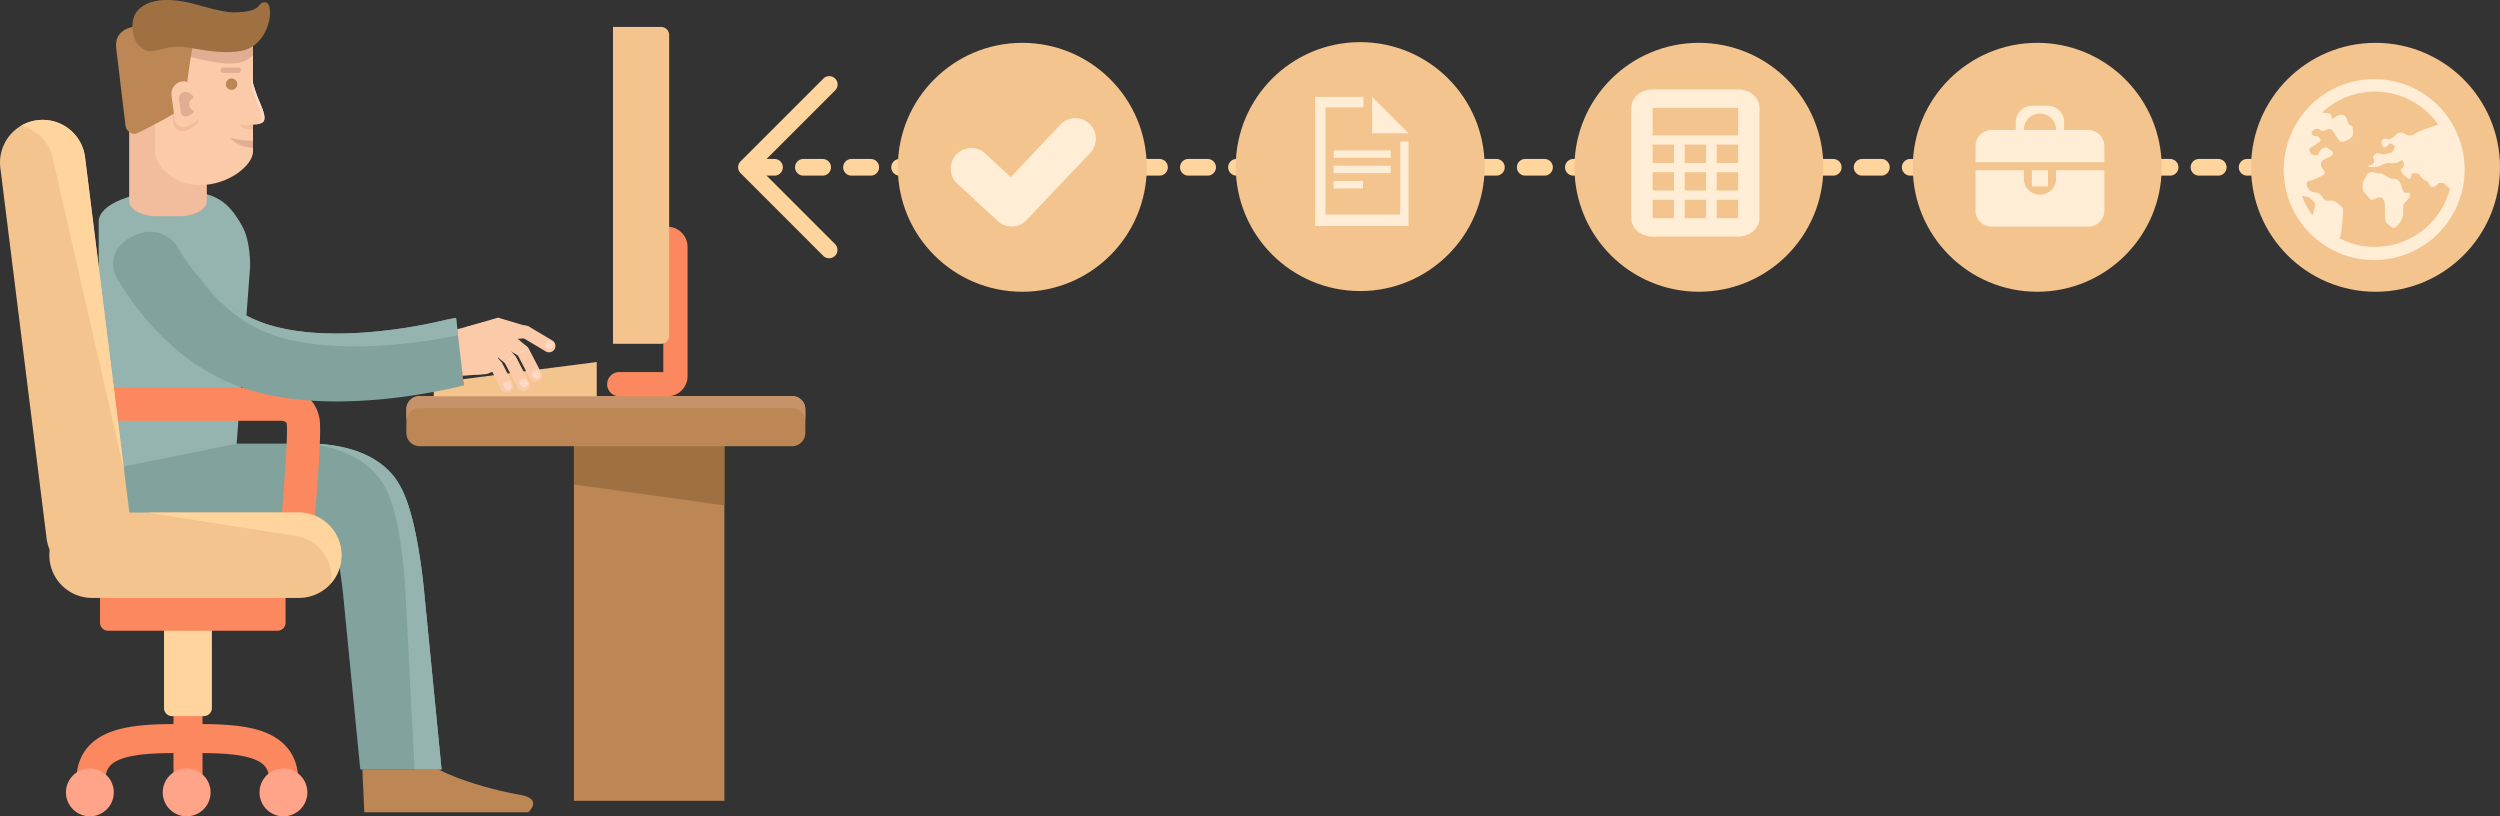 <svg xmlns="http://www.w3.org/2000/svg" viewBox="0 0 5252.71 1715.13"><rect x="0" y="0" width="5252.71" height="1715.13" fill="#333333" stroke="none"/><defs><style>.cls-1{fill:#bc8655;}.cls-2{fill:#3f4c73;}.cls-3{fill:#82a29d;}.cls-4{fill:#566288;}.cls-5{fill:#95b3af;}.cls-6{fill:#9e7042;}.cls-7{fill:#c59269;}.cls-8{fill:#f3c48d;}.cls-9{fill:#fbcaa8;}.cls-10{fill:#ffd9c3;}.cls-11{fill:#f2bd9d;}.cls-12{fill:#e8d3b8;}.cls-13{fill:#e1ae94;}.cls-14{fill:#fb885e;}.cls-15{fill:#ffd59d;}.cls-16{fill:#ffa389;}.cls-17{fill:#f46a5d;}.cls-18{fill:#ffedd5;}</style></defs><title>Risorsa 1</title><g id="Livello_2" data-name="Livello 2"><g id="Livello_1-2" data-name="Livello 1"><g id="Layer_1" data-name="Layer 1"><path class="cls-1" d="M1092,1669.84c-58.28-9.71-222.27-51.62-222.27-107.45,0-8.49-110.6,4.22-110.6,4.22l6.32,140.1h344.45s32.66-28.44-17.9-36.87"/><path class="cls-2" d="M878.27,1147.63c-5-28.53-10.59-53.43-16.64-74-10.19-34.65-22.23-59.18-37.91-77.22-28.75-33-72.37-53.7-129.65-61.36a375.61,375.61,0,0,0-63.47-2.92h-195a84.93,84.93,0,0,0,0,169.86H632.72c1.83,0,3.66-.06,5.48-.18a204.33,204.33,0,0,1,27,.86c14.7,1.44,24.21,4.08,29.25,6,3.49,9.12,10.35,30.91,17.83,75.92,6.08,36.56,9.15,68.37,9.18,68.66a2.46,2.46,0,0,1,0,.26l35.59,363H927.73L890.52,1237c-.37-3.78-4.34-44.13-12.25-89.36"/><path class="cls-3" d="M878.27,1147.63c-5-28.53-10.59-53.43-16.64-74-10.19-34.65-22.23-59.18-37.91-77.22-28.75-33-72.37-53.7-129.65-61.36a375.61,375.61,0,0,0-63.47-2.92h-195a84.93,84.93,0,0,0,0,169.86H632.72c1.83,0,3.66-.06,5.48-.18a204.33,204.33,0,0,1,27,.86c14.7,1.44,24.21,4.08,29.25,6,3.49,9.12,10.35,30.91,17.83,75.92,6.08,36.56,9.15,68.37,9.18,68.66a2.46,2.46,0,0,1,0,.26l35.59,363H927.73L890.52,1237c-.37-3.78-4.34-44.13-12.25-89.36"/><path class="cls-4" d="M601.44,1101.78c-1.87,0-3.73,0-5.6-.08l-199.64-9.39a85,85,0,0,0,39.38,9.69h173c-4.41-.22-7.12-.22-7.17-.22"/><path class="cls-5" d="M878.27,1147.63c-5-28.53-10.59-53.43-16.64-74-10.19-34.65-22.23-59.18-37.91-77.22-28.75-33-72.37-53.7-129.65-61.36a373.81,373.81,0,0,0-43.13-3.16c5,.68,10.17,1.49,15.48,2.46,58.07,10.56,101.57,33.72,129.31,68.82,15.12,19.14,26.23,44.74,35,80.57,5.18,21.27,9.7,46.93,13.42,76.28,5.91,46.51,8,87.87,8.21,91.74l18.52,364.8h56.89L890.52,1237c-.37-3.78-4.34-44.13-12.25-89.36"/><path class="cls-1" d="M1205.9,1682.58H1522V899.14H1205.9Z"/><path class="cls-6" d="M1205.9,1017.82,1522,1061.9V899.14H1205.9Z"/><path class="cls-1" d="M1664.35,832.08H881.57a27.73,27.73,0,0,0-27.74,27.73v49.91a27.74,27.74,0,0,0,27.74,27.74h782.78a27.74,27.74,0,0,0,27.74-27.74V859.81a27.73,27.73,0,0,0-27.74-27.73"/><path class="cls-7" d="M1664.35,832.08H881.57a27.73,27.73,0,0,0-27.74,27.73v25.62a27.74,27.74,0,0,1,27.74-27.74h782.78a27.74,27.74,0,0,1,27.74,27.74V859.81a27.73,27.73,0,0,0-27.74-27.73"/><path class="cls-8" d="M911.37,832.68h342.44v-72L911.37,804.52Z"/><path class="cls-9" d="M979.85,686.85l-1.88.41,48.32,31.23,82.85-32.38-62.87-18.7Z"/><path class="cls-9" d="M1161,715.67l-49.24-29.31a13.39,13.39,0,0,0-13.71,23l49.25,29.33a13.4,13.4,0,0,0,13.7-23"/><path class="cls-9" d="M1102.33,684.06l-57.19,3.79a13.39,13.39,0,0,0,1.77,26.73l57.18-3.8a13.39,13.39,0,1,0-1.76-26.72"/><path class="cls-9" d="M996.17,699.11,977.8,717.74,970,738.93l-44.22,17.33s59.72,31.91,78.37,30.79,17.82,0,29.66-5.77c27.21-13.16-9-33-9-33L1040,718.47l48.83,28.86,17.84-19.41-46.38-39.5Z"/><path class="cls-9" d="M1110.85,732.29a13.38,13.38,0,0,0-23.77,12.31l26.35,50.91a13.39,13.39,0,1,0,23.77-12.32Z"/><path class="cls-9" d="M1085.13,751.73A13.39,13.39,0,0,0,1061.34,764l26.36,50.9a13.39,13.39,0,1,0,23.78-12.31Z"/><path class="cls-9" d="M1055.73,764.29a13.4,13.4,0,0,0-23.81,12.31l21.4,41.22a13.38,13.38,0,1,0,23.76-12.31Z"/><path class="cls-9" d="M1014.91,725l54,44.73,15.4-19.31-47.17-57.65Z"/><path class="cls-9" d="M994.53,763.67l46.41,18.72,14.16-19.31-46-55.36Z"/><path class="cls-10" d="M1131.22,778.36c-2-3.42-15.71,4.48-13.78,7.9l3.8,6.58c2,3.4,6.63,4.41,10.43,2.23s5.3-6.73,3.32-10.12Z"/><path class="cls-10" d="M1159.81,718.66l-6.56-3.81c-3.4-2-11.37,11.76-8,13.74l6.58,3.81c3.39,2,8,.49,10.14-3.3s1.23-8.47-2.18-10.44"/><path class="cls-10" d="M1104.69,796.29c-2-3.42-15.72,4.5-13.78,7.9l3.79,6.59c2,3.41,6.64,4.41,10.45,2.22s5.29-6.72,3.32-10.13Z"/><path class="cls-10" d="M1070.7,801.44c-2-3.42-15.71,4.48-13.75,7.89l3.78,6.59c2,3.41,6.62,4.4,10.44,2.23s5.3-6.72,3.31-10.13Z"/><path class="cls-9" d="M1105.63,686.5a1.14,1.14,0,0,0-1.57.52l-7.89,15.44a1.19,1.19,0,0,0,.53,1.58,1.17,1.17,0,0,0,1.57-.51l7.89-15.44a1.19,1.19,0,0,0-.53-1.59"/><path class="cls-9" d="M1110.6,689.21a1.2,1.2,0,0,0-1.59.53l-4.87,9.54a1.18,1.18,0,0,0,.51,1.57,1.15,1.15,0,0,0,1.57-.5l4.9-9.56a1.19,1.19,0,0,0-.52-1.58"/><path class="cls-10" d="M1104.8,733.08l-9.18,5.52a1.18,1.18,0,0,0,1.22,2l9.17-5.55a1.2,1.2,0,0,0,.4-1.63,1.17,1.17,0,0,0-1.61-.37"/><path class="cls-10" d="M1077.15,749.54l-9.17,5.55a1.17,1.17,0,1,0,1.21,2l9.18-5.53a1.18,1.18,0,0,0-1.22-2"/><path class="cls-9" d="M1017.56,676.68,913.28,704.41l-35.7,47.79,33.48,42.07,98.73-7.76c16.26-.22,42.33-32.66,42-57.8s-18-52.26-34.21-52"/><path class="cls-5" d="M366.43,400.51c-87.84,0-159.06,29.06-159.06,64.91v568.13c0,35.85,71.22,64.91,159.06,64.91s122.17-17,122.17-52.85l36.89-484.17s2.18-53.81-17.49-88c-28.18-49-53.72-73-141.57-73"/><path class="cls-3" d="M200.29,992.35l7.08,41.2c0,35.85,71.22,64.91,159.06,64.91s161.64-19.73,161.64-55.59L497.24,932.14Z"/><path class="cls-11" d="M377.56,158.32H328.38c-31.48,0-57,14.34-57,32V422.25c0,17.7,25.52,32.05,57,32.05h49.18c31.48,0,57-14.35,57-32.05V190.36c0-17.7-25.52-32-57-32"/><path class="cls-12" d="M516.68,192.84c-5,0-15.2,6.74-17.55,12.28a14.67,14.67,0,0,1-.26,27.95c1.88,5.43,12.58,11.56,17.81,11.56a10.4,10.4,0,0,0,10.41-10.39L530.54,209a14.39,14.39,0,0,0-13.86-16.13"/><path class="cls-9" d="M325.61,318.46c0,28.34,37.61,70.45,94,70.45,61.44,0,111.94-42.11,111.94-70.45V71h-206Z"/><path class="cls-13" d="M273.65,76.18c-1.24,13.59,2.62,28.94,14,34.46,24.46,11.8,46.92-9.18,102.2,5.83,39.42,10.71,76.86,20.06,110,15.65a51.62,51.62,0,0,0,31.7-16.54V71H274.12Z"/><path class="cls-11" d="M383.6,179.62c-10.66,0-27.45,9.35-25.69,29.92l6.4,46.84a19.29,19.29,0,0,0,19.29,19.29c10.65,0,33.57-13.74,33.57-24.39l-.11-44.89c0-10.66-22.81-26.77-33.46-26.77"/><path class="cls-11" d="M505.32,260.33c0,6.39,9.32,11.59,20.81,11.59a37,37,0,0,0,5.45-.41V249.14a37,37,0,0,0-5.45-.4c-11.49,0-20.81,5.19-20.81,11.59"/><path class="cls-9" d="M523.2,142.87,495.1,261.3s15.16,1.56,19.67,1.57c12.24,0,35.46-1,39.31-8.47,6-11.66-6.77-33.38-15.21-56.78a486.45,486.45,0,0,1-15.67-54.75"/><path class="cls-10" d="M525.16,151.32c1.26,14.78,3.82,33.88,9,48.11,8.44,23.39,18.3,44.68,12.3,56.34-1.44,2.8-5.6,4.68-10.89,6,8.66-1.12,16.47-3.26,18.56-7.32,6-11.66-6.77-33.38-15.21-56.78a473.76,473.76,0,0,1-13.71-46.3"/><path class="cls-1" d="M486.58,164.81a12,12,0,1,0,12,12,12,12,0,0,0-12-12"/><path class="cls-13" d="M484.23,290.33c9,11,26.59,18.88,47.34,20.22V295.62a246.83,246.83,0,0,1-47.23-5.44Z"/><path class="cls-13" d="M500.68,142H469.21a5.64,5.64,0,1,0,0,11.28h31.47a5.64,5.64,0,0,0,0-11.28"/><path class="cls-1" d="M349.73,54c0-15.29-43.05,1.28-58.36,1.28S240,62.63,244.08,100.68l19.6,163.08c0,8.64,11.73,20.36,22.28,17,8.15-2.62,101.48-51.09,101.48-57.75,0,0,11.87-115.34,24.46-156.27S349.73,54,349.73,54"/><path class="cls-9" d="M386,170.71c-10.66,0-27.45,9.35-25.7,29.92l6.4,46.84A19.29,19.29,0,0,0,386,266.76c10.64,0,33.56-13.73,33.56-24.39l-.11-44.88c0-10.66-22.81-26.78-33.45-26.78"/><path class="cls-13" d="M397.52,219a14.67,14.67,0,0,1,10.07-13.92c-2.35-5.54-12.48-12.28-17.55-12.28A14.39,14.39,0,0,0,376.19,209l3.45,25.27A10.4,10.4,0,0,0,390,244.63c5.23,0,15.93-6.13,17.82-11.56a14.68,14.68,0,0,1-10.34-14"/><path class="cls-6" d="M557.65,5c-20.08-1.07-1.94,20.88-67.6,20.88-19.09,0-49-8.54-78.95-16.7C310.94-18.09,285.75,23,281.77,34.37a57.58,57.58,0,0,0-3.4,20.52c.36,9.28.88,35.72,23.45,48.66,23.57,13.5,41-12.89,97.4-3,40.24,7.08,78.37,13,111,5.58C569,92.8,577.72,6.07,557.65,5"/><path class="cls-14" d="M553.93,1537.56c-38.42-14.31-89.25-16.28-138.44-16.28H371.63c-49.2,0-100,2-138.45,16.28-22.58,8.41-40.2,20.82-52.39,36.9-13.54,17.85-20.41,40.06-20.41,66a30.51,30.51,0,0,0,61,0c0-24.06,9.27-36.88,33.08-45.74,29.37-10.94,73.66-12.45,117.15-12.45h43.86c43.49,0,87.78,1.51,117.15,12.45,23.8,8.86,33.08,21.68,33.08,45.74a30.51,30.51,0,1,0,61,0c0-26-6.86-48.17-20.4-66-12.19-16.08-29.82-28.49-52.4-36.9"/><path class="cls-14" d="M395,1451.33a30.5,30.5,0,0,0-30.5,30.51v158.64a30.51,30.51,0,1,0,61,0V1481.84A30.51,30.51,0,0,0,395,1451.33"/><path class="cls-15" d="M428.21,1229.08H361.62a17,17,0,0,0-17,17v241.54a17,17,0,0,0,17,17h66.59a17,17,0,0,0,17-17V1246.07a17,17,0,0,0-17-17"/><path class="cls-14" d="M626,821.69a90.37,90.37,0,0,0-33.51-7.19H188.24v69.68H592.65a25.37,25.37,0,0,1,5.89,1.55c2.7,1.15,3.42,2.07,4,5.1.46,3.24,2.21,24.67-6.37,138.84-4.6,61.29-9.91,119.09-10,119.67l69.39,6.39c.05-.59,5.5-59.91,10.18-122.39,9.74-130.22,6.69-147.35,5.38-154.67-4.7-26.28-20.72-46.51-45.11-57"/><path class="cls-14" d="M583,1162.23H227.1a17,17,0,0,0-17,17v129a17,17,0,0,0,17,17H583a17,17,0,0,0,17-17v-129a17,17,0,0,0-17-17"/><path class="cls-8" d="M178.86,332.22A89.67,89.67,0,0,0,.49,350.89L97.7,1129.61a89.67,89.67,0,0,0,178.36-18.67Z"/><path class="cls-15" d="M80.34,252.38a89.15,89.15,0,0,0-35.82,11.69A89.65,89.65,0,0,1,110.9,333L261.09,991,178.86,332.22a89.67,89.67,0,0,0-98.52-79.84"/><path class="cls-8" d="M627.28,1076.89H192.44a89.69,89.69,0,0,0,0,179.37H627.28a89.69,89.69,0,1,0,0-179.37"/><path class="cls-15" d="M627.28,1076.89H309.82l301.69,47.71a89.68,89.68,0,0,1,85.07,94.07c-.1,1.81-.25,3.59-.44,5.36a89.68,89.68,0,0,0-68.86-147.14"/><path class="cls-14" d="M1402.15,476.36a25.48,25.48,0,0,0-8.49,49.5V781.72h-92.49a25.48,25.48,0,0,0,0,51h101a42.52,42.52,0,0,0,42.47-42.47V518.82a42.51,42.51,0,0,0-42.47-42.46"/><path class="cls-8" d="M1388.93,56.56h-101V722.41h101a17,17,0,0,0,17-17V73.54a17,17,0,0,0-17-17"/><path class="cls-16" d="M188.85,1614.65a50.24,50.24,0,1,0,50.24,50.24,50.24,50.24,0,0,0-50.24-50.24"/><path class="cls-16" d="M392.19,1614.65a50.24,50.24,0,1,0,50.24,50.24,50.24,50.24,0,0,0-50.24-50.24"/><path class="cls-16" d="M595.53,1614.65a50.24,50.24,0,1,0,50.24,50.24,50.24,50.24,0,0,0-50.24-50.24"/><path class="cls-3" d="M937.9,671.74c-.63.16-64,16.68-146,24.7C688.82,706.51,602.65,699,542.71,674.61,485.48,651.37,442.21,611,416,580.06c-30-35.42-45.6-65.59-45.75-65.89l.13.26s-36.32-50.82-98.52-14.1c-51.71,30.53-29,78-29,78,2.16,4.31,22.23,42.11,61.24,88.92a534,534,0,0,0,75.54,74.56c34.33,27.57,71.15,49.43,109.42,65,46.73,19,102,30.73,164.25,34.9q26.15,1.75,54,1.75c32.2,0,66-1.75,101-5.26,92.94-9.29,163.16-27.74,166.11-28.53l-16.2-141.81Z"/><path class="cls-5" d="M937.9,671.74c-.63.16-64,16.68-146,24.7C688.82,706.51,602.65,699,542.71,674.61c-56.19-22.82-98.91-62.16-125.26-92.86,3,4.18,6.22,8.48,9.64,12.86,24.92,32,66.49,74.11,122.72,99.69,58.89,26.79,144.68,37.87,248.07,32.05,82.32-4.65,146.27-18.55,146.91-18.69L962.48,705l-4.25-37.18Z"/><path class="cls-17" d="M972.93,810.06l1.5-.39-4.21-36.83Z"/><path class="cls-15" d="M4013.58,334H4054a17.5,17.5,0,0,1,0,35h-40.45a17.5,17.5,0,0,1,0-35"/><path class="cls-15" d="M3508,334h40.44a17.5,17.5,0,0,1,0,35H3508a17.5,17.5,0,0,1,0-35"/><path class="cls-15" d="M4114.69,334h40.45a17.5,17.5,0,0,1,0,35h-40.45a17.5,17.5,0,0,1,0-35"/><path class="cls-15" d="M4316.92,334h40.45a17.5,17.5,0,0,1,0,35h-40.45a17.5,17.5,0,0,1,0-35"/><path class="cls-15" d="M3912.46,334h40.45a17.5,17.5,0,0,1,0,35h-40.45a17.5,17.5,0,0,1,0-35"/><path class="cls-15" d="M3811.35,334h40.45a17.5,17.5,0,0,1,0,35h-40.45a17.5,17.5,0,1,1,0-35"/><path class="cls-15" d="M3609.12,334h40.45a17.5,17.5,0,0,1,0,35h-40.45a17.5,17.5,0,0,1,0-35"/><path class="cls-15" d="M3406.89,334h40.45a17.5,17.5,0,0,1,0,35h-40.45a17.5,17.5,0,0,1,0-35"/><path class="cls-15" d="M3710.24,334h40.44a17.5,17.5,0,0,1,0,35h-40.44a17.5,17.5,0,0,1,0-35"/><path class="cls-15" d="M4418,334h40.44a17.5,17.5,0,0,1,0,35H4418a17.5,17.5,0,0,1,0-35"/><path class="cls-15" d="M4822.49,334h40.45a17.5,17.5,0,0,1,0,35h-40.45a17.5,17.5,0,0,1,0-35"/><path class="cls-15" d="M5024.72,334h40.45a17.5,17.5,0,0,1,0,35h-40.45a17.5,17.5,0,0,1,0-35"/><path class="cls-15" d="M1967.72,334h-40.44a17.5,17.5,0,1,0,0,35h40.44a17.5,17.5,0,0,0,0-35"/><path class="cls-15" d="M4923.61,334h40.44a17.5,17.5,0,0,1,0,35h-40.44a17.5,17.5,0,0,1,0-35"/><path class="cls-15" d="M4519.15,334h40.45a17.5,17.5,0,0,1,0,35h-40.45a17.5,17.5,0,0,1,0-35"/><path class="cls-15" d="M4620.27,334h40.44a17.5,17.5,0,0,1,0,35h-40.44a17.5,17.5,0,0,1,0-35"/><path class="cls-15" d="M4721.38,334h40.45a17.5,17.5,0,0,1,0,35h-40.45a17.5,17.5,0,0,1,0-35"/><path class="cls-15" d="M4215.81,334h40.44a17.5,17.5,0,0,1,0,35h-40.44a17.5,17.5,0,0,1,0-35"/><path class="cls-15" d="M2193.52,334H2234a17.5,17.5,0,0,1,0,35h-40.45a17.5,17.5,0,0,1,0-35"/><path class="cls-15" d="M1991.29,334h40.45a17.5,17.5,0,0,1,0,35h-40.45a17.5,17.5,0,0,1,0-35"/><path class="cls-15" d="M2395.75,334h40.45a17.5,17.5,0,0,1,0,35h-40.45a17.5,17.5,0,0,1,0-35"/><path class="cls-15" d="M2294.64,334h40.44a17.5,17.5,0,0,1,0,35h-40.44a17.5,17.5,0,0,1,0-35"/><path class="cls-15" d="M2092.41,334h40.44a17.5,17.5,0,0,1,0,35h-40.44a17.5,17.5,0,0,1,0-35"/><path class="cls-15" d="M1890.18,334h40.44a17.5,17.5,0,0,1,0,35h-40.44a17.5,17.5,0,1,1,0-35"/><path class="cls-15" d="M1688,334h40.45a17.5,17.5,0,0,1,0,35H1688a17.5,17.5,0,0,1,0-35"/><path class="cls-15" d="M3305.78,334h40.45a17.5,17.5,0,0,1,0,35h-40.45a17.5,17.5,0,0,1,0-35"/><path class="cls-15" d="M1789.07,334h40.44a17.5,17.5,0,0,1,0,35h-40.44a17.5,17.5,0,1,1,0-35"/><path class="cls-15" d="M2901.32,334h40.45a17.5,17.5,0,0,1,0,35h-40.45a17.5,17.5,0,0,1,0-35"/><path class="cls-15" d="M2496.87,334h40.44a17.5,17.5,0,0,1,0,35h-40.44a17.5,17.5,0,0,1,0-35"/><path class="cls-15" d="M3002.44,334h40.44a17.5,17.5,0,0,1,0,35h-40.44a17.5,17.5,0,0,1,0-35"/><path class="cls-15" d="M3204.66,334h40.45a17.5,17.5,0,0,1,0,35h-40.45a17.5,17.5,0,0,1,0-35"/><path class="cls-15" d="M3103.55,334H3144a17.5,17.5,0,0,1,0,35h-40.45a17.5,17.5,0,0,1,0-35"/><path class="cls-15" d="M2800.21,334h40.44a17.5,17.5,0,0,1,0,35h-40.44a17.5,17.5,0,0,1,0-35"/><path class="cls-15" d="M2598,334h40.44a17.5,17.5,0,0,1,0,35H2598a17.5,17.5,0,0,1,0-35"/><path class="cls-15" d="M2699.09,334h40.45a17.5,17.5,0,0,1,0,35h-40.45a17.5,17.5,0,0,1,0-35"/><path class="cls-15" d="M1607.28,334h20a17.5,17.5,0,0,1,0,35h-20a17.5,17.5,0,0,1,0-35"/><path class="cls-15" d="M1730,165.12a17.5,17.5,0,0,1,24.75,24.75L1593.14,351.46l161.59,161.59A17.5,17.5,0,0,1,1730,537.8l-174-174a17.49,17.49,0,0,1,0-24.75Z"/><path class="cls-15" d="M4209.69,281.38h-76.43L4209.69,205Z"/><path class="cls-15" d="M4290.53,333H4170.68V317.41h119.85Z"/><path class="cls-15" d="M4290.53,365.18H4170.68V349.54h119.85Z"/><path class="cls-15" d="M4290.53,397.31h-61.66V381.67h61.66Z"/><path class="cls-8" d="M2147.93,90c-144.42,0-261.5,117.08-261.51,261.5S2003.51,613,2147.93,613s261.51-117.08,261.51-261.51S2292.35,90,2147.93,90"/><path class="cls-18" d="M2289,260.12a43.11,43.11,0,0,0-61,1.77l-104.39,110.3-53.41-49.56a43.23,43.23,0,1,0-58.71,63.48l84.91,78.28a42.5,42.5,0,0,0,28.32,11.53,42.94,42.94,0,0,0,32.24-13.58l133.73-141.17a43.15,43.15,0,0,0-1.65-61.05"/><path class="cls-8" d="M4280.39,90C4136,90,4018.88,207,4018.87,351.46S4136,613,4280.38,613s261.51-117.08,261.51-261.51S4424.81,90,4280.39,90"/><path class="cls-18" d="M4319.94,374.67a33.85,33.85,0,1,1-67.69,0V357.75H4150.7v84.6a33.86,33.86,0,0,0,33.85,33.86h203.08a33.85,33.85,0,0,0,33.85-33.86v-84.6H4319.94Z"/><path class="cls-18" d="M4252.25,273.12a33.85,33.85,0,1,1,67.69,0Zm135.38,0h-50.76V256.2a33.73,33.73,0,0,0-31-33.54v-.3h-37v0a33.82,33.82,0,0,0-33.58,33.81v16.92h-50.76A33.86,33.86,0,0,0,4150.7,307v33.85h270.78V307a33.85,33.85,0,0,0-33.85-33.85"/><path class="cls-18" d="M4269.17,391.59H4303V357.75h-33.84Z"/><path class="cls-8" d="M3569.56,90c-144.42,0-261.5,117.08-261.5,261.51S3425.14,613,3569.56,613s261.51-117.07,261.51-261.51S3714,90,3569.56,90"/><path class="cls-18" d="M3651.94,284.47h-179.6v-58h179.6Zm0,58H3607V303.81h44.91Zm0,58H3607V361.78h44.91Zm0,58H3607V419.77h44.91Zm-67.36-116h-44.87V303.81h44.87Zm0,58h-44.87V361.78h44.87Zm0,58h-44.87V419.77h44.87Zm-67.33-116h-44.91V303.81h44.91Zm0,58h-44.91V361.78h44.91Zm0,58h-44.91V419.77h44.91Zm134.69-270.57h-179.6c-24.78,0-44.87,17.31-44.87,38.65V458.42c0,21.37,20.09,38.66,44.87,38.66h179.6c24.79,0,44.87-17.29,44.87-38.66V226.5c0-21.34-20.08-38.65-44.87-38.65"/><path class="cls-8" d="M4991.2,90c-144.43,0-261.51,117.08-261.51,261.5S4846.77,613,4991.2,613s261.5-117.08,261.51-261.51S5135.62,90,4991.2,90"/><path class="cls-18" d="M5105.1,471a162.75,162.75,0,0,1-189.5,29.81c2.75-5.44,4.63-21.2,4.63-21.2s3.94-39.42,2.45-41.84-11.47-12-17.93-15-12.45.51-17.92-1.57-8-10.46-12-13.42-10-3-16.15-4.67-10.27-9.31-11.76-12.3-.65-10.3,3.95-10.92,9.49-1.55,26.52-9.89-2.05-13.56-1.07-25.53,17-11,23.42-18-4.49-11.46-9.47-15.38-12.93,1-15.94,6.45-4,10-10.08,8.85-7.92-2.19-11.34-8.85,2.39-7,15.41-15.93,5-9,4.52-12.53-6-2-12.48-4.42c-.09-.06-.09-.16-.25-.24-6-2.64-2.67-9.35,1.25-11.73s8.49-3,12.5-.53,3.91,4.45,14.43.53,10.95-.53,14.47,4.45c2.27,3.2,5.09,7.93,7.86,12.3,1.64,2.57,3.15,4.79,4.59,6.62,4,5,13.95,0,22.43-4.92.09,0,.16-.18.22-.18,8.21-5,5.31-12.88,5.76-19.82s-4.95-7-8-9.46-3.49-11.43-6.95-16.46-10.51-4.5-15-3.05-11.94,8.08-13.39,7.53-1.05-8-4.51-10.47c-2.14-1.46-10-1.72-16.78-2.9a162.29,162.29,0,0,1,244.08,25.64c-16.32,5.25-45.1,15.25-47.3,18.12-3,4-13.42,6-18.42,3.53s-8.48-5.42-13.47-5-7,1-10.49,5a31.6,31.6,0,0,1-10.45,7.84c-2.47,1.12-4.95,1.78-7,.62a7.85,7.85,0,0,0-1.81-.45,7.58,7.58,0,0,0-4.58.14,11.17,11.17,0,0,0-3.66,2.08c-5.06,7.15,1.07,16.22,5.09,15.75s8.93-8.51,11.47-8.51,8.07,4.53,9,6.23-4,12.74-7,13.24-14,3.95-16.53,3.95-13.45-4.45-15.95-1.53c-2.5,3.08-7.45,2.56-5,9.53s0,12.45-1.95,13-18.46,5-2,5.48,20.46-5,23.94-5.48,9.48-5,13.45-3,10.2-1.11,13.56,0,10.82-8.33,14.33-4.91,2.53,10.42,1.62,12.94-7,4.47-5.61,7.95a30.78,30.78,0,0,0,9.08,11.48c4.45,3.5,7.44,7.92,10.42,4.46s3-8,4.51-10,15.45.51,16,3.51,7.46,9.51,8.9,10,7,3.05,7,3.05,1.58,1.76,4,7.06,7.45,5.4,11,4.42,6.3-8.5,11-8,7-1.57,11.95,3.47c4.74,4.72,5.92,5.89,9.41,8.54A162.93,162.93,0,0,1,5105.1,471m-246.65-19a164.67,164.67,0,0,1-21.74-40.39c4.07,1,8.64,1.26,12.15,2.18,6,1.49,12,10.94,14.5,12s-2.39,23-4.91,26.23m264.71-229.67A190.06,190.06,0,1,0,5161,276.85a190.29,190.29,0,0,0-37.83-54.58"/><path class="cls-18" d="M5053.41,405.2c-3.47-.93-6.53-8.43-7.54-13.95s-5-12-10.45-14.43-8.95,0-14-2.5-12.92-8-17.92-9.5-11.94-.51-17-3-12.47,4-12.47,4-6,10.93-8,14-2.52,15.39-1.48,19.39,10.94,13.47,10.94,13.47,4.53,7.47,8,7.47,10-5,15.51-5.44,8.43,4,9.92,6.42,2.48,14,2,17.51.45,25.95,2,27.88c1.52,2.12,12.46,12.55,16.41,12.55s8.53-7,12-10,8-15.47,8-19v-18c0-3,4.47-7.48,8-11s7-9.9,6-13.92-6.45-.94-9.91-2"/><path class="cls-8" d="M2857.89,88.53c-144.43,0-261.51,117.08-261.51,261.5s117.08,261.51,261.51,261.51S3119.4,494.46,3119.39,350s-117.07-261.5-261.5-261.5"/><path class="cls-18" d="M2883,280h76.42L2883,203.53Z"/><path class="cls-18" d="M2942,450.71H2784.78V225.57h80v-22H2763.29V474.66h196.14V297.34H2942Z"/><path class="cls-18" d="M2802.17,331.62H2922V316H2802.17Z"/><path class="cls-18" d="M2802.17,363.76H2922V348.12H2802.17Z"/><path class="cls-18" d="M2802.17,395.89h61.65V380.25h-61.65Z"/></g></g></g></svg>